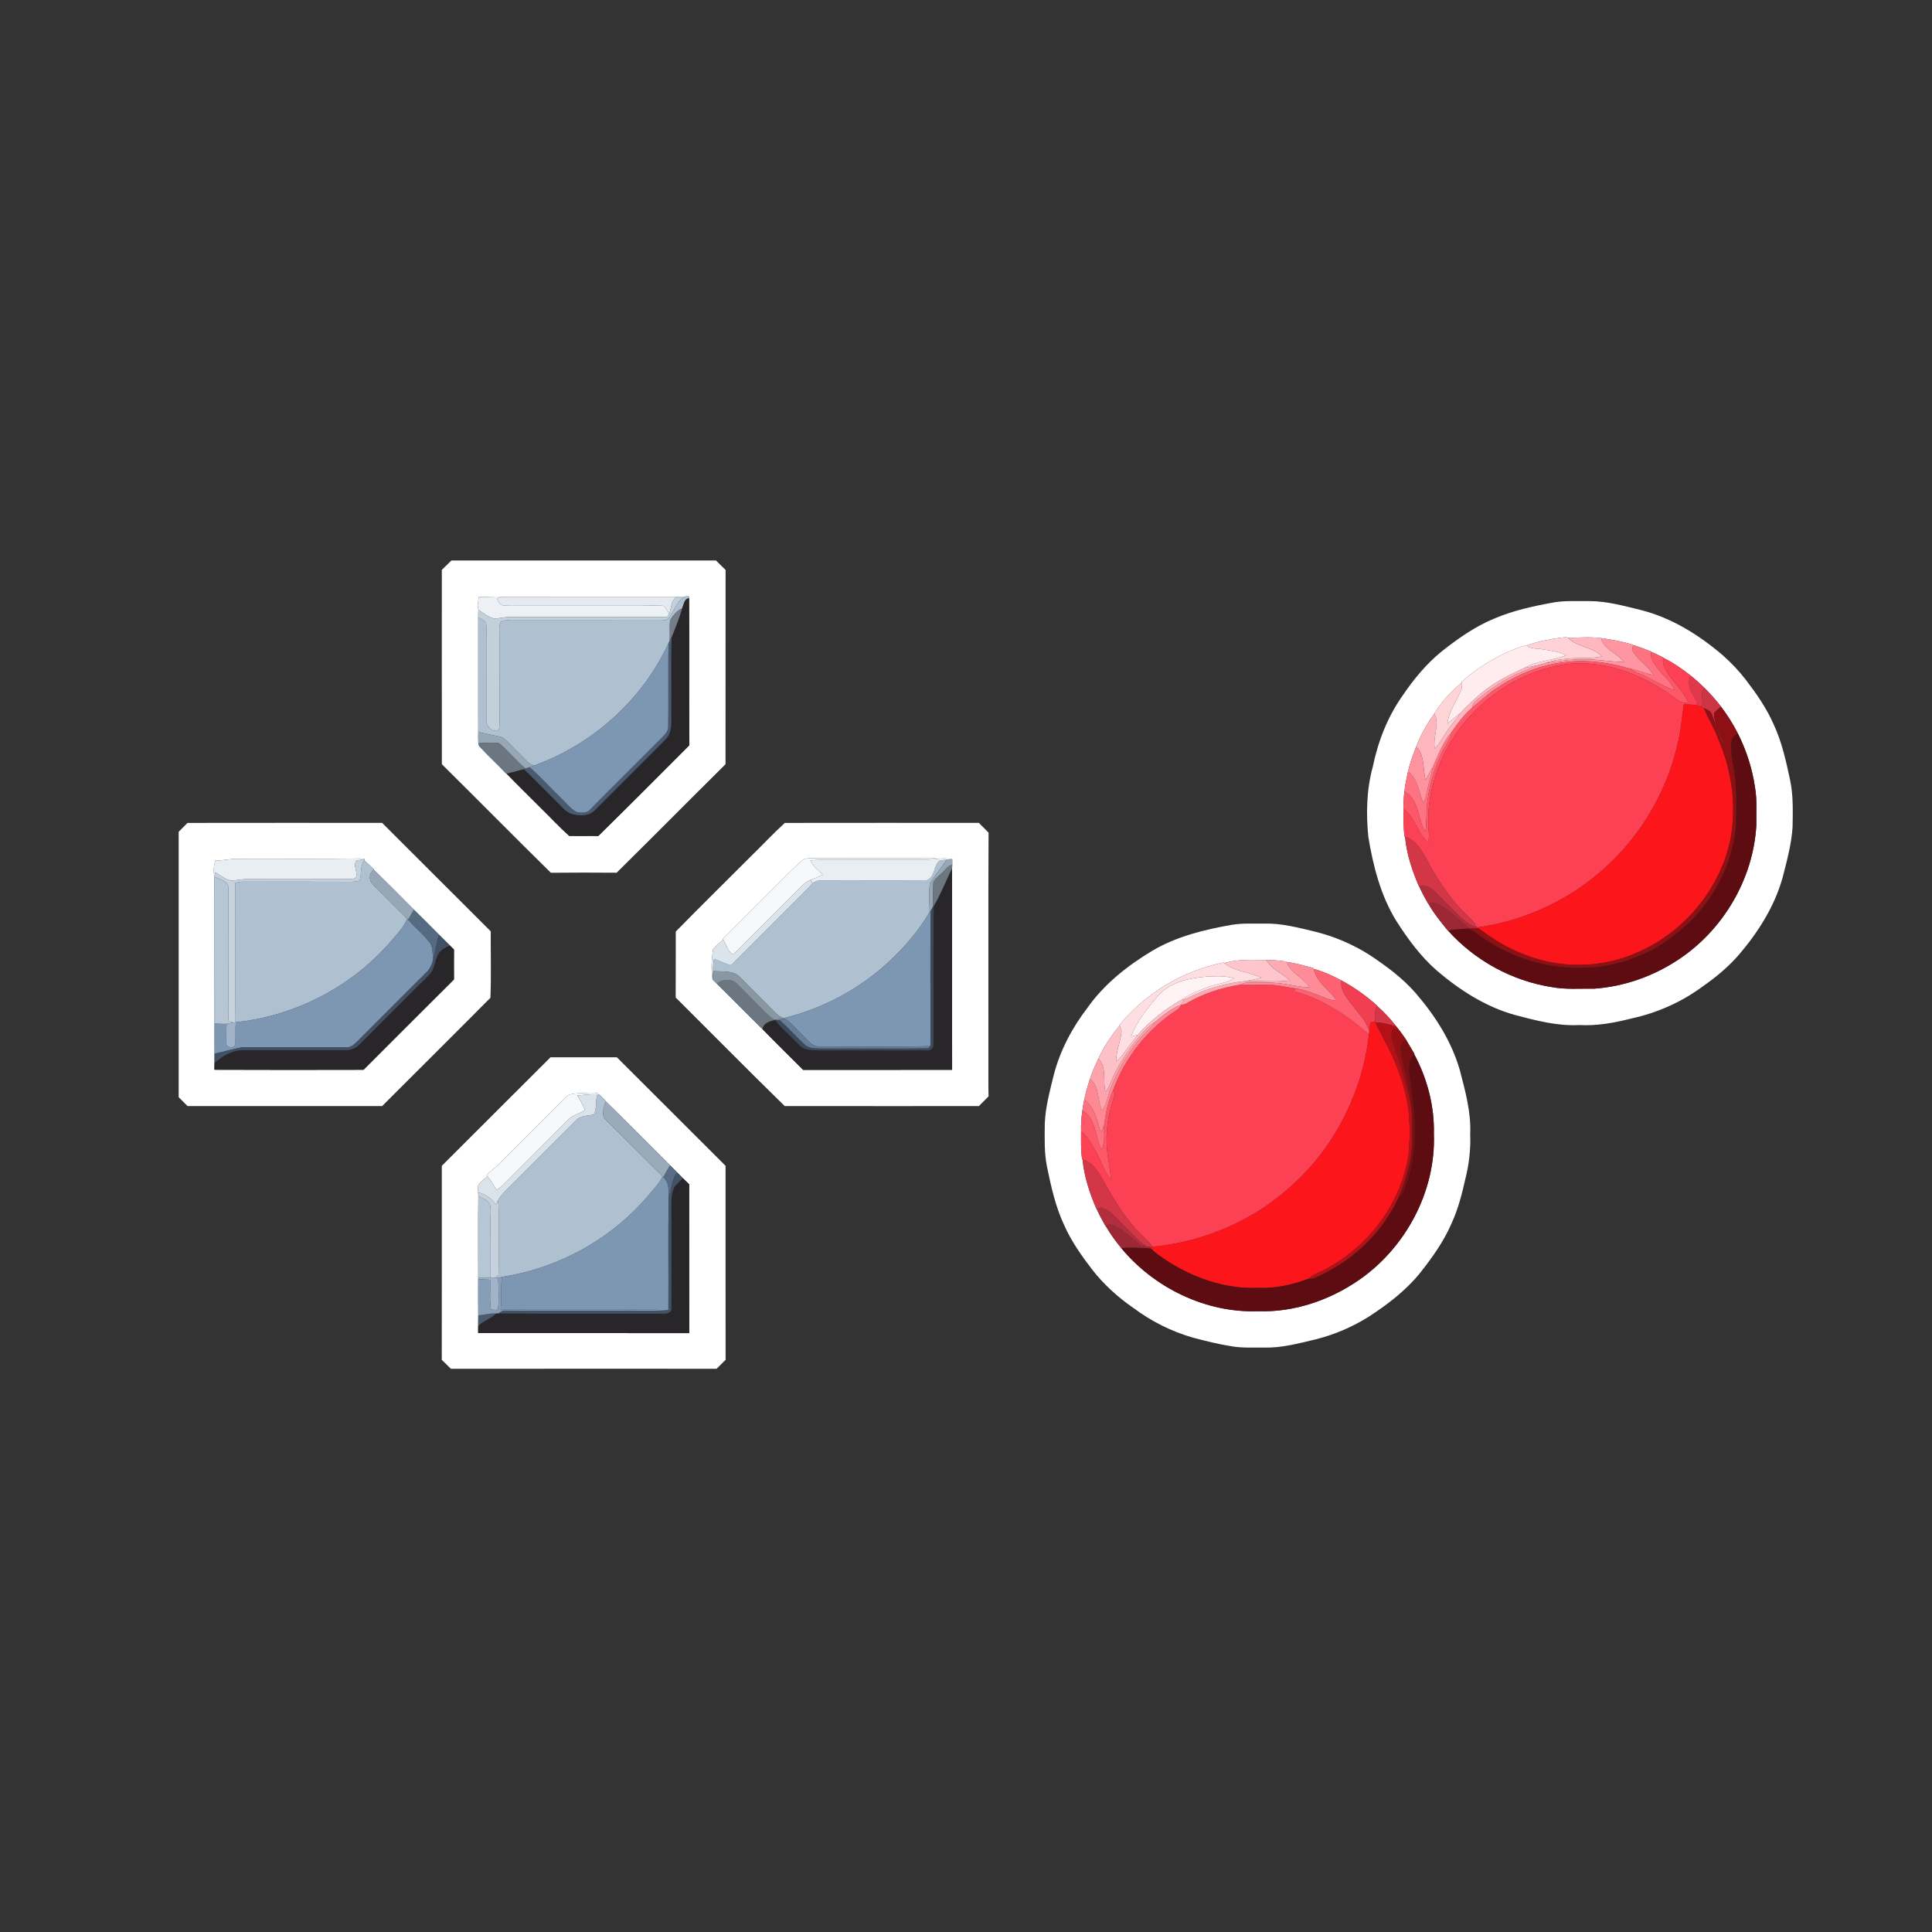 <?xml version="1.0" encoding="UTF-8" ?>
<!DOCTYPE svg PUBLIC "-//W3C//DTD SVG 1.1//EN" "http://www.w3.org/Graphics/SVG/1.1/DTD/svg11.dtd">
<svg width="1276pt" height="1276pt" viewBox="0 0 1276 1276" version="1.1" xmlns="http://www.w3.org/2000/svg">
<rect x="0" y="0" width="1276" height="1276" fill="#333333" stroke="none"/>
<g id="#ffffffff">
<path fill="#ffffff" opacity="1.00" d=" M 298.13 370.17 C 356.38 370.19 414.62 370.20 472.86 370.16 C 475.01 372.22 477.08 374.37 479.22 376.44 C 479.15 419.20 479.25 461.97 479.18 504.73 C 455.13 528.55 431.33 552.62 407.25 576.40 C 392.77 576.30 378.30 576.26 363.83 576.42 C 339.67 552.69 315.90 528.55 291.83 504.73 C 291.77 461.95 291.81 419.16 291.81 376.37 C 293.97 374.35 296.00 372.21 298.13 370.17 M 316.24 394.33 C 315.91 397.00 314.98 399.97 315.93 402.55 C 315.84 404.30 315.80 406.06 315.83 407.83 C 315.84 432.96 315.79 458.10 315.85 483.23 C 315.81 485.78 315.76 488.34 315.90 490.91 C 316.03 491.35 316.28 492.23 316.41 492.67 C 322.15 498.99 328.52 504.72 334.36 510.95 L 334.53 510.91 C 341.81 518.49 349.37 525.79 356.77 533.25 C 363.23 539.46 369.26 546.19 375.99 552.07 C 382.36 552.20 388.74 552.01 395.12 552.15 C 415.32 532.35 435.24 512.25 455.25 492.25 C 455.07 459.88 455.34 427.51 455.11 395.15 C 455.51 394.00 454.79 393.60 452.96 393.95 C 450.95 394.07 448.94 394.15 446.94 394.14 C 408.39 394.15 369.82 394.08 331.27 394.18 C 326.27 393.72 321.26 394.44 316.24 394.33 Z" />
<path fill="#ffffff" opacity="1.00" d=" M 1026.53 397.81 C 1034.27 396.54 1042.14 397.13 1049.95 396.99 C 1061.53 397.06 1072.77 400.23 1083.95 402.96 C 1104.20 408.11 1122.26 419.46 1138.01 432.94 C 1143.33 437.70 1148.29 442.88 1152.69 448.52 C 1159.91 457.92 1166.80 467.72 1171.53 478.66 C 1176.90 490.23 1179.62 502.77 1182.28 515.18 C 1184.44 525.33 1184.08 535.75 1183.92 546.06 C 1183.23 557.46 1180.16 568.52 1177.35 579.54 C 1172.05 598.59 1161.25 615.57 1148.53 630.50 C 1141.65 638.37 1133.65 645.19 1125.06 651.12 C 1111.02 661.64 1094.65 668.93 1077.52 672.65 C 1066.22 675.54 1054.63 677.65 1042.92 677.00 C 1028.32 677.76 1014.07 673.91 1000.09 670.22 C 980.98 664.80 963.98 653.85 948.99 641.06 C 938.37 631.77 929.92 620.33 922.36 608.49 C 911.90 591.68 906.95 572.19 903.74 552.85 C 902.17 537.40 902.52 521.55 906.65 506.48 C 910.10 489.71 916.44 473.42 926.37 459.39 C 933.68 448.60 942.05 438.43 952.21 430.19 C 962.81 421.83 973.96 413.94 986.48 408.71 C 999.23 403.20 1012.91 400.26 1026.53 397.81 M 1008.22 426.32 L 1007.88 426.08 C 992.26 430.86 977.84 439.37 965.57 450.10 L 965.58 450.57 C 958.77 456.65 951.92 463.35 947.39 471.20 C 942.46 477.97 938.31 485.36 935.27 493.16 C 933.24 498.57 931.15 503.98 929.92 509.64 C 929.03 513.94 928.00 518.23 927.56 522.62 C 927.10 526.48 926.87 530.36 927.02 534.25 C 926.97 540.37 926.84 546.50 927.64 552.59 L 927.97 552.72 C 929.03 564.12 932.70 575.14 937.24 585.60 L 937.39 585.55 C 939.01 589.43 941.12 593.06 943.15 596.74 L 943.30 596.72 C 946.88 603.21 951.66 608.91 956.26 614.69 L 956.40 614.66 C 974.11 634.43 998.73 647.87 1024.97 651.95 C 1034.20 653.66 1043.62 652.81 1052.95 652.97 C 1072.51 651.59 1091.63 644.88 1107.99 634.11 C 1137.87 614.63 1157.97 580.71 1159.98 545.03 C 1159.84 536.88 1160.53 528.66 1159.19 520.59 C 1157.41 507.95 1153.46 495.63 1147.70 484.25 C 1144.54 478.06 1140.83 472.14 1136.58 466.64 C 1133.31 462.26 1129.60 458.22 1125.76 454.33 C 1122.84 451.51 1119.85 448.76 1116.67 446.26 C 1111.02 441.72 1104.96 437.65 1098.49 434.40 L 1098.50 434.23 C 1095.84 432.91 1093.18 431.59 1090.44 430.48 L 1090.45 430.31 C 1086.57 428.73 1082.66 427.22 1078.64 426.06 L 1078.69 425.89 C 1071.76 423.71 1064.61 422.44 1057.44 421.43 C 1050.17 420.49 1042.79 421.21 1035.48 421.21 C 1034.11 420.47 1032.37 421.16 1030.91 421.15 C 1023.21 422.19 1015.54 423.69 1008.22 426.32 Z" />
<path fill="#ffffff" opacity="1.00" d=" M 123.84 543.50 C 166.69 543.41 209.53 543.48 252.38 543.47 C 276.27 567.38 300.19 591.25 324.12 615.12 C 324.03 629.72 324.48 644.46 323.90 658.99 C 300.16 682.93 276.18 706.64 252.38 730.53 C 209.55 730.53 166.71 730.56 123.88 730.52 C 121.94 728.54 119.98 726.59 118.01 724.64 C 118.00 666.21 117.99 607.78 118.01 549.35 C 119.97 547.41 121.93 545.48 123.84 543.50 M 142.22 568.35 C 141.17 571.77 140.85 575.46 141.60 578.99 C 141.73 611.28 141.56 643.58 141.68 675.88 C 141.70 682.54 141.63 689.20 141.69 695.86 C 141.69 697.92 141.68 699.99 141.67 702.07 C 141.65 703.54 141.63 705.02 141.59 706.51 C 174.43 706.67 207.27 706.60 240.11 706.54 C 259.97 686.61 279.93 666.77 299.83 646.88 C 299.78 640.30 299.77 633.73 299.84 627.16 C 298.89 626.21 297.94 625.26 297.01 624.32 C 294.69 621.92 292.22 619.68 289.92 617.28 C 284.45 611.76 278.96 606.26 273.41 600.82 C 264.57 591.90 255.72 582.98 246.71 574.23 L 246.83 574.07 C 244.78 572.02 242.68 570.02 240.47 568.14 L 240.88 567.37 C 239.95 567.14 239.01 567.01 238.07 566.97 C 210.71 567.45 183.34 567.09 155.98 567.22 C 151.37 567.27 146.84 568.42 142.22 568.35 Z" />
<path fill="#ffffff" opacity="1.00" d=" M 518.34 543.50 C 561.06 543.42 603.78 543.47 646.50 543.47 C 648.60 545.65 650.79 547.75 652.91 549.91 C 652.63 599.93 652.87 649.96 652.79 699.98 C 652.85 708.02 652.66 716.07 652.90 724.11 C 650.76 726.25 648.60 728.36 646.50 730.53 C 603.76 730.52 561.01 730.57 518.27 730.51 C 494.07 706.85 470.26 682.71 446.26 658.82 C 446.37 644.30 446.24 629.78 446.32 615.26 C 462.44 598.75 478.98 582.60 495.26 566.24 C 503.00 558.71 510.40 550.74 518.34 543.50 M 530.63 567.63 C 523.20 573.84 516.62 580.97 509.72 587.75 C 499.00 598.64 488.01 609.28 477.32 620.19 L 477.61 620.64 C 475.27 622.67 472.84 624.64 470.90 627.07 C 469.95 633.63 469.54 640.40 470.61 646.98 C 471.53 647.87 472.46 648.77 473.39 649.67 C 483.54 659.62 493.50 669.82 503.64 679.75 C 512.46 688.80 521.50 697.64 530.43 706.59 C 563.23 706.56 596.03 706.65 628.83 706.55 C 628.73 662.17 628.79 617.78 628.80 573.40 C 628.83 572.87 628.89 571.81 628.92 571.28 C 628.90 569.99 628.90 568.71 628.91 567.44 C 625.74 566.86 622.50 566.80 619.31 567.20 C 615.57 566.48 611.76 566.67 607.99 566.72 C 584.34 566.72 560.68 566.68 537.03 566.77 C 534.90 566.91 532.58 566.62 530.63 567.63 Z" />
<path fill="#ffffff" opacity="1.00" d=" M 813.56 610.81 C 820.65 609.62 827.86 610.08 835.02 609.99 C 846.28 609.69 857.25 612.63 868.12 615.22 C 880.95 618.33 893.27 623.56 904.43 630.63 C 915.50 637.95 926.31 645.93 935.07 655.99 C 947.87 670.87 958.75 687.81 964.16 706.83 C 967.77 720.62 971.64 734.64 971.00 749.04 C 971.40 759.17 970.20 769.31 967.68 779.13 C 965.50 788.89 962.96 798.63 958.79 807.76 C 953.61 819.83 945.93 830.59 937.81 840.83 C 928.36 852.47 916.33 861.62 903.83 869.74 C 892.82 876.62 880.70 881.74 868.08 884.79 C 857.23 887.37 846.26 890.31 835.01 890.01 C 827.85 889.91 820.65 890.38 813.56 889.19 C 804.91 887.83 796.40 885.70 787.94 883.47 C 773.65 879.38 760.18 872.58 748.31 863.66 C 738.16 856.66 728.95 848.26 721.36 838.54 C 714.33 829.38 707.59 819.86 702.89 809.26 C 697.16 797.14 694.26 783.96 691.56 770.90 C 689.56 761.39 689.98 751.65 690.03 742.01 C 690.47 731.10 693.38 720.52 695.96 709.98 C 700.16 693.76 708.12 678.72 718.31 665.48 C 729.36 649.84 744.66 637.80 760.94 627.99 C 777.00 618.49 795.34 613.96 813.56 610.81 M 808.52 636.06 L 808.03 635.70 C 781.32 641.11 756.51 655.94 739.27 677.08 L 739.42 677.41 C 733.90 684.07 729.01 691.35 725.36 699.22 C 723.41 703.57 721.30 707.89 719.93 712.47 C 718.44 717.01 717.03 721.59 716.09 726.28 C 715.62 728.66 715.19 731.07 714.84 733.49 C 714.25 738.04 713.81 742.63 714.02 747.23 C 713.98 753.35 713.84 759.49 714.64 765.58 L 714.97 765.71 C 716.03 777.14 719.72 788.18 724.27 798.67 L 724.41 798.61 C 726.03 802.47 728.14 806.09 730.15 809.77 L 730.28 809.70 C 733.19 814.83 736.71 819.58 740.42 824.16 C 762.28 850.65 796.49 867.25 831.01 866.00 C 854.63 866.80 878.12 858.78 897.46 845.44 C 928.42 824.07 948.37 786.80 947.00 749.00 C 947.47 730.72 942.67 712.35 934.04 696.29 L 934.19 696.10 C 932.31 692.82 930.39 689.56 928.43 686.33 L 927.94 686.68 L 928.36 686.20 C 926.65 683.84 925.03 681.42 923.16 679.18 C 922.92 678.86 922.42 678.22 922.18 677.90 C 918.42 673.04 914.21 668.49 909.59 664.44 L 909.66 664.31 C 902.48 657.81 894.53 652.19 886.03 647.57 C 880.20 644.44 874.11 641.66 867.71 639.94 L 867.58 639.44 C 861.74 637.80 855.89 636.09 849.86 635.37 L 849.71 635.09 C 845.26 634.40 840.76 634.03 836.26 634.04 C 826.99 634.02 817.51 633.37 808.52 636.06 Z" />
<path fill="#ffffff" opacity="1.00" d=" M 363.58 698.30 C 378.20 698.31 392.81 698.30 407.43 698.30 C 431.33 722.22 455.26 746.10 479.20 769.97 C 479.22 812.68 479.16 855.38 479.23 898.09 C 477.22 900.04 475.26 902.03 473.27 904.01 C 414.78 904.01 356.29 903.96 297.80 904.03 C 295.75 902.08 293.79 900.05 291.77 898.09 C 291.84 855.38 291.78 812.67 291.80 769.97 C 315.75 746.10 339.67 722.21 363.58 698.30 M 373.71 724.69 C 358.87 739.52 344.01 754.34 329.20 769.20 C 326.65 771.64 323.56 773.49 321.31 776.26 L 321.88 776.90 C 319.93 778.60 317.79 780.13 316.15 782.15 C 315.33 783.79 315.83 785.71 315.77 787.48 C 315.81 788.07 315.87 789.23 315.91 789.82 C 315.70 807.87 315.83 825.93 315.84 843.99 L 315.83 844.94 C 315.83 852.85 315.75 860.76 315.86 868.67 C 315.83 871.07 315.81 873.48 315.80 875.90 C 315.81 877.41 315.80 878.93 315.80 880.45 C 362.27 880.47 408.74 880.47 455.21 880.46 C 455.16 847.70 455.23 814.95 455.17 782.19 C 453.76 780.86 452.37 779.51 451.01 778.15 C 449.77 776.85 448.51 775.59 447.24 774.34 C 445.70 772.75 444.14 771.19 442.57 769.64 C 428.31 755.52 414.28 741.16 399.87 727.19 L 399.91 727.02 C 398.51 725.65 397.14 724.26 395.73 722.92 L 395.44 722.17 C 391.33 721.29 387.07 721.96 382.91 721.99 C 379.77 722.31 376.00 722.11 373.71 724.69 Z" />
</g>
<g id="#edf1f5ff">
<path fill="#edf1f5" opacity="1.00" d=" M 316.24 394.33 C 321.26 394.44 326.27 393.72 331.27 394.18 C 330.27 394.56 329.28 394.96 328.30 395.38 C 329.10 396.90 329.55 398.96 331.35 399.63 C 333.51 400.12 335.76 400.03 337.97 400.07 C 366.65 400.00 395.34 400.09 424.03 400.05 C 428.93 400.08 433.85 399.68 438.74 400.21 C 439.87 401.84 440.95 403.52 441.95 405.25 C 441.52 406.00 441.08 406.76 440.63 407.51 C 405.75 407.65 370.87 407.56 335.99 407.55 C 332.70 407.51 329.50 408.63 326.22 408.48 C 322.34 407.46 319.05 404.97 315.93 402.55 C 314.98 399.97 315.91 397.00 316.24 394.33 Z" />
</g>
<g id="#e4eaefff">
<path fill="#e4eaef" opacity="1.00" d=" M 331.27 394.18 C 369.82 394.08 408.39 394.15 446.94 394.14 C 443.01 396.41 443.62 401.56 441.95 405.25 C 440.95 403.52 439.87 401.84 438.74 400.21 C 433.85 399.68 428.93 400.08 424.03 400.05 C 395.34 400.09 366.65 400.00 337.97 400.07 C 335.76 400.03 333.51 400.12 331.35 399.63 C 329.55 398.96 329.10 396.90 328.30 395.38 C 329.28 394.96 330.27 394.56 331.27 394.18 Z" />
</g>
<g id="#c2d0dcff">
<path fill="#c2d0dc" opacity="1.00" d=" M 446.94 394.14 C 448.94 394.15 450.95 394.07 452.96 393.95 C 446.59 396.32 445.54 403.82 441.44 408.44 C 440.40 409.82 438.53 409.63 437.01 409.78 C 404.67 409.76 372.34 409.80 340.00 409.74 C 336.95 409.99 333.29 408.99 330.65 410.68 C 329.23 413.85 330.01 417.57 329.84 420.97 C 329.86 439.99 329.87 459.01 329.87 478.03 C 329.70 479.69 330.29 482.54 327.90 482.77 C 323.89 482.94 320.91 478.82 321.22 475.04 C 321.20 458.05 321.20 441.05 321.19 424.05 C 321.12 419.73 321.56 415.37 320.98 411.07 C 319.63 409.51 317.59 408.81 315.83 407.83 C 315.80 406.06 315.84 404.30 315.93 402.55 C 319.05 404.97 322.34 407.46 326.22 408.48 C 329.50 408.63 332.70 407.51 335.99 407.55 C 370.87 407.56 405.75 407.65 440.63 407.51 C 441.08 406.76 441.52 406.00 441.95 405.25 C 443.62 401.56 443.01 396.41 446.94 394.14 Z" />
</g>
<g id="#afc1d1ff">
<path fill="#afc1d1" opacity="1.00" d=" M 452.96 393.95 C 454.79 393.60 455.51 394.00 455.11 395.15 C 451.76 395.43 451.67 399.49 450.47 401.91 C 446.93 403.30 444.54 406.51 442.56 409.60 C 442.07 414.10 442.61 418.65 442.29 423.16 C 442.11 423.56 441.75 424.34 441.57 424.73 C 424.43 462.06 391.55 491.53 353.03 505.51 C 349.06 505.02 346.82 501.34 344.10 498.87 C 340.00 495.00 336.37 490.63 332.03 487.05 C 326.72 485.56 321.15 484.92 315.85 483.23 C 315.79 458.10 315.84 432.96 315.83 407.83 C 317.59 408.81 319.63 409.51 320.98 411.07 C 321.56 415.37 321.12 419.73 321.19 424.05 C 321.20 441.05 321.20 458.05 321.22 475.04 C 320.91 478.82 323.89 482.94 327.90 482.77 C 330.29 482.54 329.70 479.69 329.87 478.03 C 329.87 459.01 329.86 439.99 329.84 420.97 C 330.01 417.57 329.23 413.85 330.65 410.68 C 333.29 408.99 336.95 409.99 340.00 409.74 C 372.34 409.80 404.67 409.76 437.01 409.78 C 438.53 409.63 440.40 409.82 441.44 408.44 C 445.54 403.82 446.59 396.32 452.96 393.95 Z" />
<path fill="#afc1d1" opacity="1.00" d=" M 620.27 568.56 C 621.89 568.08 623.59 567.94 625.27 567.75 C 621.55 572.86 617.78 577.96 614.25 583.20 C 613.09 589.47 614.03 595.96 613.96 602.32 C 606.95 614.65 597.46 625.43 587.15 635.11 C 567.64 653.20 543.43 666.20 517.57 672.43 C 515.26 671.62 513.22 670.25 511.62 668.41 C 504.20 660.81 496.58 653.40 489.15 645.82 C 484.72 640.60 477.05 641.85 470.94 641.35 C 470.95 638.64 470.97 635.93 471.60 633.29 C 475.33 634.68 478.97 636.30 482.74 637.58 C 497.53 622.78 512.30 607.96 527.10 593.18 C 530.42 589.82 533.88 586.58 536.92 582.96 C 538.51 582.19 540.15 581.40 541.97 581.47 C 565.33 581.32 588.70 581.60 612.05 581.34 C 617.43 579.61 616.56 572.07 620.27 568.56 Z" />
<path fill="#afc1d1" opacity="1.00" d=" M 237.57 581.61 C 238.79 577.16 237.88 572.18 240.47 568.14 C 242.68 570.02 244.78 572.02 246.83 574.07 L 246.71 574.23 C 245.67 575.67 244.17 577.04 244.36 579.00 C 243.84 581.96 246.19 584.07 248.05 585.99 C 255.07 592.87 262.00 599.87 268.99 606.80 C 266.13 613.53 260.70 618.60 256.07 624.09 C 230.41 652.68 193.94 671.11 155.76 675.14 L 155.21 675.21 C 155.57 644.53 155.19 613.84 155.38 583.16 C 156.88 582.67 158.42 582.25 160.01 582.29 C 184.01 582.32 208.01 582.26 232.01 582.36 C 233.89 582.36 235.74 581.99 237.57 581.61 Z" />
<path fill="#afc1d1" opacity="1.00" d=" M 394.69 722.76 L 395.73 722.92 C 397.14 724.26 398.51 725.65 399.91 727.02 L 399.87 727.19 C 399.19 731.19 396.48 736.52 400.24 739.73 C 412.77 752.06 425.13 764.56 437.61 776.93 C 435.61 781.25 432.29 784.69 429.27 788.29 C 404.89 817.74 369.46 837.49 331.71 843.30 C 330.81 843.48 329.91 843.66 329.02 843.84 C 328.52 843.87 327.53 843.94 327.03 843.97 C 327.75 843.29 328.48 842.62 329.21 841.96 C 329.53 831.31 329.24 820.65 329.35 810.00 C 329.29 804.25 329.60 798.48 328.90 792.77 C 331.43 788.17 335.57 784.85 339.18 781.16 C 352.89 767.52 366.52 753.80 380.22 740.15 C 383.19 736.64 388.08 736.95 392.20 736.15 C 394.52 732.06 392.85 727.06 394.69 722.76 Z" />
</g>
<g id="#29262aff">
<path fill="#29262a" opacity="1.00" d=" M 450.47 401.91 C 451.67 399.49 451.76 395.43 455.11 395.15 C 455.34 427.51 455.07 459.88 455.25 492.25 C 435.24 512.25 415.32 532.35 395.12 552.15 C 388.74 552.01 382.36 552.20 375.99 552.07 C 369.26 546.19 363.23 539.46 356.77 533.25 C 349.37 525.79 341.81 518.49 334.53 510.91 C 337.32 510.33 340.09 509.59 342.84 508.79 C 343.71 508.64 345.45 508.34 346.32 508.19 C 353.82 515.50 361.15 523.00 368.58 530.39 C 371.44 533.17 374.07 536.64 378.11 537.69 C 383.07 539.03 389.24 539.04 393.00 534.98 C 407.30 520.62 421.65 506.29 436.00 491.97 C 438.27 489.60 441.08 487.50 442.17 484.28 C 444.08 479.42 443.11 474.10 443.33 469.03 C 443.51 452.95 442.98 436.85 443.60 420.79 C 446.08 414.57 448.65 408.35 450.47 401.91 Z" />
<path fill="#29262a" opacity="1.00" d=" M 616.63 598.49 C 621.37 590.46 624.78 581.78 628.80 573.40 C 628.79 617.78 628.73 662.17 628.83 706.55 C 596.03 706.65 563.23 706.56 530.43 706.59 C 521.50 697.64 512.46 688.80 503.64 679.75 C 503.84 675.69 508.62 674.32 511.95 673.66 C 515.69 678.69 520.61 682.64 524.87 687.20 C 527.06 689.31 529.09 691.95 532.17 692.78 C 536.01 693.88 540.05 693.68 544.00 693.75 C 566.70 693.70 589.40 693.81 612.10 693.71 C 614.28 694.00 616.73 692.40 616.49 690.01 C 616.62 659.51 616.33 628.99 616.63 598.49 Z" />
<path fill="#29262a" opacity="1.00" d=" M 289.68 629.71 C 291.36 627.05 294.36 625.78 297.01 624.32 C 297.94 625.26 298.89 626.21 299.84 627.16 C 299.77 633.73 299.78 640.30 299.83 646.88 C 279.93 666.77 259.97 686.61 240.11 706.54 C 207.27 706.60 174.43 706.67 141.59 706.51 C 141.63 705.02 141.65 703.54 141.67 702.07 C 146.73 697.54 153.05 693.69 160.02 693.60 C 182.36 693.63 204.70 693.65 227.04 693.60 C 230.92 693.77 234.92 692.62 237.60 689.69 C 250.60 676.65 263.63 663.64 276.65 650.62 C 279.28 647.92 282.19 645.47 284.53 642.50 C 287.34 638.72 287.20 633.65 289.68 629.71 Z" />
<path fill="#29262a" opacity="1.00" d=" M 451.01 778.15 C 452.37 779.51 453.76 780.86 455.17 782.19 C 455.23 814.95 455.16 847.70 455.21 880.46 C 408.74 880.47 362.27 880.47 315.80 880.45 C 315.80 878.93 315.81 877.41 315.80 875.90 C 319.10 872.18 324.25 871.02 327.61 867.46 C 328.17 867.43 328.73 867.40 329.30 867.38 C 365.53 867.85 401.79 867.45 438.03 867.59 C 440.25 867.80 443.72 866.92 443.39 864.08 C 443.40 841.40 443.39 818.72 443.39 796.05 C 443.44 792.04 443.49 787.82 445.30 784.16 C 446.86 781.86 449.06 780.10 451.01 778.15 Z" />
</g>
<g id="#737e89ff">
<path fill="#737e89" opacity="1.00" d=" M 442.56 409.60 C 444.54 406.51 446.93 403.30 450.47 401.91 C 448.65 408.35 446.08 414.57 443.60 420.79 C 443.16 421.57 442.73 422.37 442.29 423.16 C 442.61 418.65 442.07 414.10 442.56 409.60 Z" />
</g>
<g id="#4a5a70ff">
<path fill="#4a5a70" opacity="1.00" d=" M 442.29 423.16 C 442.73 422.37 443.16 421.57 443.60 420.79 C 442.98 436.85 443.51 452.95 443.33 469.03 C 443.11 474.10 444.08 479.42 442.17 484.28 C 441.08 487.50 438.27 489.60 436.00 491.97 C 421.65 506.29 407.30 520.62 393.00 534.98 C 389.24 539.04 383.07 539.03 378.11 537.69 C 374.07 536.64 371.44 533.17 368.58 530.39 C 361.15 523.00 353.82 515.50 346.32 508.19 C 345.45 508.34 343.71 508.64 342.84 508.79 C 344.22 508.36 345.60 507.92 346.99 507.51 C 347.70 507.29 349.11 506.85 349.82 506.64 C 357.02 512.94 363.36 520.13 370.27 526.74 C 373.73 529.95 376.61 533.96 380.82 536.26 C 383.75 536.61 387.53 537.28 389.66 534.70 C 405.67 518.37 422.05 502.40 438.11 486.12 C 439.67 484.45 441.34 482.52 441.29 480.09 C 441.64 461.64 441.08 443.18 441.57 424.73 C 441.75 424.34 442.11 423.56 442.29 423.16 Z" />
<path fill="#4a5a70" opacity="1.00" d=" M 315.86 868.67 C 319.80 868.51 323.63 867.25 327.61 867.46 C 324.25 871.02 319.10 872.18 315.80 875.90 C 315.81 873.48 315.83 871.07 315.86 868.67 Z" />
</g>
<g id="#ffd2d7ff">
<path fill="#ffd2d7" opacity="1.00" d=" M 1008.22 426.32 C 1015.54 423.69 1023.21 422.19 1030.91 421.15 C 1032.37 421.16 1034.11 420.47 1035.48 421.21 C 1041.72 427.48 1051.81 427.10 1057.99 433.52 C 1051.76 435.03 1045.33 434.38 1039.00 434.76 C 1032.84 435.16 1026.62 435.77 1020.77 437.86 C 1018.97 438.36 1017.18 438.89 1015.40 439.43 C 1012.52 440.06 1009.62 440.58 1006.75 441.21 C 1015.13 436.21 1025.30 436.39 1034.19 432.78 C 1029.60 430.07 1024.13 429.84 1019.02 428.91 C 1015.41 428.17 1011.20 428.87 1008.22 426.32 Z" />
</g>
<g id="#feb7beff">
<path fill="#feb7be" opacity="1.00" d=" M 1035.48 421.21 C 1042.79 421.21 1050.17 420.49 1057.44 421.43 C 1059.29 429.13 1068.06 431.13 1072.25 437.09 C 1063.48 437.27 1054.80 435.20 1046.01 435.56 C 1037.51 435.23 1029.17 436.91 1020.77 437.86 C 1026.62 435.77 1032.84 435.16 1039.00 434.76 C 1045.33 434.38 1051.76 435.03 1057.99 433.52 C 1051.81 427.10 1041.72 427.48 1035.48 421.21 Z" />
</g>
<g id="#fe95a0ff">
<path fill="#fe95a0" opacity="1.00" d=" M 1057.44 421.43 C 1064.61 422.44 1071.76 423.71 1078.69 425.89 L 1078.64 426.06 C 1078.45 426.80 1078.08 428.29 1077.89 429.03 C 1081.17 435.75 1088.34 439.39 1092.06 445.77 C 1086.82 445.00 1082.01 442.60 1076.81 441.69 C 1063.63 437.85 1049.76 435.61 1036.03 437.07 C 1018.51 438.52 1001.71 445.34 987.32 455.30 C 981.95 458.88 977.38 463.47 972.25 467.35 C 972.52 464.74 974.54 462.98 976.47 461.43 C 983.42 455.90 990.68 450.68 998.63 446.66 C 1004.02 443.79 1009.90 442.04 1015.40 439.43 C 1017.18 438.89 1018.97 438.36 1020.77 437.86 C 1029.17 436.91 1037.51 435.23 1046.01 435.56 C 1054.80 435.20 1063.48 437.27 1072.25 437.09 C 1068.06 431.13 1059.29 429.13 1057.44 421.43 Z" />
</g>
<g id="#7d97b2ff">
<path fill="#7d97b2" opacity="1.00" d=" M 353.03 505.51 C 391.55 491.53 424.43 462.06 441.57 424.73 C 441.08 443.18 441.64 461.64 441.29 480.09 C 441.34 482.52 439.67 484.45 438.11 486.12 C 422.05 502.40 405.67 518.37 389.66 534.70 C 387.53 537.28 383.75 536.61 380.82 536.26 C 376.61 533.96 373.73 529.95 370.27 526.74 C 363.36 520.13 357.02 512.94 349.82 506.64 C 350.89 506.27 351.96 505.89 353.03 505.51 Z" />
<path fill="#7d97b2" opacity="1.00" d=" M 613.96 602.32 L 614.69 601.60 C 614.29 631.36 614.65 661.13 614.51 690.90 C 590.35 691.54 566.16 691.11 542.00 691.15 C 536.20 691.62 532.91 686.28 529.20 682.81 C 525.58 679.48 522.63 675.33 518.36 672.78 L 517.57 672.43 C 543.43 666.20 567.64 653.20 587.15 635.11 C 597.46 625.43 606.95 614.65 613.96 602.32 Z" />
<path fill="#7d97b2" opacity="1.00" d=" M 268.99 606.80 L 269.55 607.40 C 273.95 612.65 279.51 616.83 283.64 622.30 C 286.21 625.37 285.41 629.63 286.16 633.30 C 285.49 636.73 284.01 640.00 281.42 642.41 C 266.39 657.36 251.46 672.41 236.44 687.38 C 234.37 689.34 232.15 691.88 229.01 691.62 C 206.01 691.81 183.01 691.59 160.01 691.72 C 153.83 692.70 147.84 694.69 141.69 695.86 C 141.63 689.20 141.70 682.54 141.68 675.88 C 144.35 676.07 147.03 676.30 149.70 676.18 C 149.48 680.47 149.21 684.78 149.56 689.07 C 149.40 692.44 155.79 692.58 155.41 689.04 C 155.66 684.41 155.27 679.76 155.76 675.14 C 193.94 671.11 230.41 652.68 256.07 624.09 C 260.70 618.60 266.13 613.53 268.99 606.80 Z" />
<path fill="#7d97b2" opacity="1.00" d=" M 437.61 776.93 L 438.13 777.49 C 441.76 780.90 441.88 785.91 441.64 790.55 C 441.21 815.45 441.60 840.38 441.44 865.29 C 424.97 864.55 408.45 865.14 391.96 864.94 C 371.51 864.87 351.06 865.08 330.61 864.84 C 331.66 857.68 330.20 850.40 331.71 843.30 C 369.46 837.49 404.89 817.74 429.27 788.29 C 432.29 784.69 435.61 781.25 437.61 776.93 Z" />
</g>
<g id="#ffeceeff">
<path fill="#ffecee" opacity="1.00" d=" M 965.57 450.10 C 977.84 439.37 992.26 430.86 1007.88 426.08 L 1008.22 426.32 C 1011.20 428.87 1015.41 428.17 1019.02 428.91 C 1024.13 429.84 1029.60 430.07 1034.19 432.78 C 1025.30 436.39 1015.13 436.21 1006.75 441.21 C 995.33 446.25 984.00 452.21 974.91 460.90 C 971.18 464.06 967.74 467.55 964.38 471.09 C 961.38 473.15 958.78 475.70 956.02 478.07 C 956.71 469.93 961.95 463.27 964.95 455.91 C 965.71 454.23 965.63 452.36 965.58 450.57 L 965.57 450.10 Z" />
</g>
<g id="#fe7281ff">
<path fill="#fe7281" opacity="1.00" d=" M 1077.89 429.03 C 1078.08 428.29 1078.45 426.80 1078.64 426.06 C 1082.66 427.22 1086.57 428.73 1090.45 430.31 L 1090.44 430.48 C 1089.58 435.40 1093.27 439.40 1096.10 442.96 C 1099.42 447.25 1104.03 450.70 1106.02 455.89 C 1097.41 453.15 1090.05 447.57 1081.59 444.47 C 1079.82 443.85 1078.29 442.79 1076.81 441.69 C 1082.01 442.60 1086.82 445.00 1092.06 445.77 C 1088.34 439.39 1081.17 435.75 1077.89 429.03 Z" />
<path fill="#fe7281" opacity="1.00" d=" M 946.23 506.80 C 949.72 498.68 953.01 490.23 958.73 483.37 C 958.49 485.55 957.80 487.64 956.56 489.47 C 950.05 500.14 945.67 512.03 943.53 524.34 C 941.80 532.47 942.49 540.83 941.51 549.04 C 939.20 546.07 938.29 542.37 937.36 538.81 C 935.91 532.56 933.37 526.03 927.56 522.62 C 928.00 518.23 929.03 513.94 929.92 509.64 C 936.65 514.44 936.99 523.35 940.06 530.37 C 942.39 525.54 942.79 520.13 944.27 515.04 C 945.04 512.32 945.70 509.57 946.23 506.80 Z" />
</g>
<g id="#fd5768ff">
<path fill="#fd5768" opacity="1.00" d=" M 1096.10 442.96 C 1093.27 439.40 1089.58 435.40 1090.44 430.48 C 1093.18 431.59 1095.84 432.91 1098.50 434.23 L 1098.49 434.40 C 1098.46 436.03 1098.17 437.75 1098.76 439.34 C 1102.34 448.65 1111.10 454.83 1115.02 463.88 C 1112.16 464.62 1109.40 463.65 1107.24 461.77 C 1088.82 447.81 1066.41 437.96 1043.00 438.09 C 1029.64 438.12 1016.70 442.16 1004.67 447.68 C 981.46 458.90 962.33 478.38 951.90 501.98 C 946.29 515.22 942.78 529.56 943.37 544.01 C 943.13 548.10 944.52 552.32 943.18 556.31 C 936.17 550.22 934.55 539.88 927.02 534.25 C 926.87 530.36 927.10 526.48 927.56 522.62 C 933.37 526.03 935.91 532.56 937.36 538.81 C 938.29 542.37 939.20 546.07 941.51 549.04 C 942.49 540.83 941.80 532.47 943.53 524.34 C 945.67 512.03 950.05 500.14 956.56 489.47 C 957.80 487.64 958.49 485.55 958.73 483.37 C 962.67 477.59 966.99 471.99 972.25 467.35 C 977.38 463.47 981.95 458.88 987.32 455.30 C 1001.71 445.34 1018.51 438.52 1036.03 437.07 C 1049.76 435.61 1063.63 437.85 1076.81 441.69 C 1078.29 442.79 1079.82 443.85 1081.59 444.47 C 1090.05 447.57 1097.41 453.15 1106.02 455.89 C 1104.03 450.70 1099.42 447.25 1096.10 442.96 Z" />
<path fill="#fd5768" opacity="1.00" d=" M 729.08 743.67 C 730.28 735.63 731.52 727.39 735.13 720.02 C 735.75 721.24 736.73 722.58 735.97 724.01 C 732.60 733.94 730.41 744.42 730.87 754.96 C 731.03 763.06 733.22 770.93 733.71 778.99 C 728.60 773.25 727.05 765.47 722.96 759.11 C 720.23 754.98 718.30 750.05 714.02 747.23 C 713.81 742.63 714.25 738.04 714.84 733.49 C 724.14 738.67 723.19 750.71 727.40 759.18 C 730.13 754.49 729.10 748.83 729.08 743.67 Z" />
</g>
<g id="#fd4155ff">
<path fill="#fd4155" opacity="1.00" d=" M 1098.76 439.34 C 1098.17 437.75 1098.46 436.03 1098.49 434.40 C 1104.96 437.65 1111.02 441.72 1116.67 446.26 C 1113.16 452.80 1118.53 458.92 1121.34 464.52 C 1121.03 464.79 1120.42 465.34 1120.11 465.61 C 1117.44 465.32 1114.76 465.30 1112.10 465.24 C 1110.80 473.53 1110.30 481.94 1108.27 490.11 C 1100.69 524.91 1080.86 556.83 1053.07 579.09 C 1030.94 596.96 1003.88 608.64 975.69 612.51 L 975.40 612.28 C 973.03 607.59 968.63 604.55 965.15 600.78 C 955.75 590.78 948.31 579.11 941.94 567.00 C 938.68 561.17 934.83 554.65 927.97 552.72 L 927.64 552.59 C 926.84 546.50 926.97 540.37 927.02 534.25 C 934.55 539.88 936.17 550.22 943.18 556.31 C 944.52 552.32 943.13 548.10 943.37 544.01 C 942.78 529.56 946.29 515.22 951.90 501.98 C 962.33 478.38 981.46 458.90 1004.67 447.68 C 1016.70 442.16 1029.64 438.12 1043.00 438.09 C 1066.41 437.96 1088.82 447.81 1107.24 461.77 C 1109.40 463.65 1112.16 464.62 1115.02 463.88 C 1111.10 454.83 1102.34 448.65 1098.76 439.34 Z" />
<path fill="#fd4155" opacity="1.00" d=" M 818.77 650.37 C 826.77 650.67 834.80 649.98 842.80 650.68 C 847.24 651.24 851.61 652.25 856.05 652.88 C 855.45 653.43 854.85 653.98 854.27 654.55 C 873.11 659.40 889.52 670.52 904.13 683.03 C 900.12 719.94 882.75 755.29 855.64 780.71 C 830.20 805.04 796.33 820.16 761.32 823.40 C 757.00 817.84 751.20 813.63 747.05 807.92 C 739.91 799.40 734.20 789.80 728.94 780.04 C 725.66 774.22 721.82 767.66 714.97 765.71 L 714.64 765.58 C 713.84 759.49 713.98 753.35 714.02 747.23 C 718.30 750.05 720.23 754.98 722.96 759.11 C 727.05 765.47 728.60 773.25 733.71 778.99 C 733.22 770.93 731.03 763.06 730.87 754.96 C 730.41 744.42 732.60 733.94 735.97 724.01 C 736.73 722.58 735.75 721.24 735.13 720.02 C 742.86 698.48 757.88 679.73 776.97 667.16 C 778.31 666.31 779.59 665.26 779.99 663.65 C 781.52 663.52 783.00 663.08 784.30 662.23 C 794.88 656.07 806.71 652.31 818.77 650.37 Z" />
</g>
<g id="#feb5bdff">
<path fill="#feb5bd" opacity="1.00" d=" M 1006.75 441.21 C 1009.62 440.58 1012.52 440.06 1015.40 439.43 C 1009.90 442.04 1004.02 443.79 998.63 446.66 C 990.68 450.68 983.42 455.90 976.47 461.43 C 974.54 462.98 972.52 464.74 972.25 467.35 C 966.99 471.99 962.67 477.59 958.73 483.37 C 953.01 490.23 949.72 498.68 946.23 506.80 C 944.41 509.41 943.13 512.32 941.57 515.08 C 939.52 507.80 941.29 498.83 935.27 493.16 C 938.31 485.36 942.46 477.97 947.39 471.20 C 951.10 478.71 946.08 486.85 947.67 494.54 C 952.27 489.32 955.14 482.85 959.63 477.55 C 961.36 475.50 962.94 473.34 964.38 471.09 C 967.74 467.55 971.18 464.06 974.91 460.90 C 984.00 452.21 995.33 446.25 1006.75 441.21 Z" />
</g>
<g id="#df394bff">
<path fill="#df394b" opacity="1.00" d=" M 1121.34 464.52 C 1118.53 458.92 1113.16 452.80 1116.67 446.26 C 1119.85 448.76 1122.84 451.51 1125.76 454.33 C 1123.11 457.37 1124.36 461.25 1124.63 464.83 C 1124.26 465.29 1123.51 466.20 1123.14 466.66 C 1122.38 466.39 1120.87 465.87 1120.11 465.61 C 1120.42 465.34 1121.03 464.79 1121.34 464.52 Z" />
</g>
<g id="#ffd4d8ff">
<path fill="#ffd4d8" opacity="1.00" d=" M 947.39 471.20 C 951.92 463.35 958.77 456.65 965.58 450.57 C 965.63 452.36 965.71 454.23 964.95 455.91 C 961.95 463.27 956.71 469.93 956.02 478.07 C 958.78 475.70 961.38 473.15 964.38 471.09 C 962.94 473.34 961.36 475.50 959.63 477.55 C 955.14 482.85 952.27 489.32 947.67 494.54 C 946.08 486.85 951.10 478.71 947.39 471.20 Z" />
</g>
<g id="#cd3545ff">
<path fill="#cd3545" opacity="1.00" d=" M 1124.63 464.83 C 1124.36 461.25 1123.11 457.37 1125.76 454.33 C 1129.60 458.22 1133.31 462.26 1136.58 466.64 C 1135.02 468.02 1133.50 469.42 1131.98 470.83 C 1132.11 479.04 1137.01 486.14 1138.85 494.00 C 1136.02 486.66 1133.50 479.19 1130.66 471.85 C 1129.95 469.40 1127.33 468.64 1125.32 467.63 C 1124.58 467.29 1123.86 466.95 1123.14 466.66 C 1123.51 466.20 1124.26 465.29 1124.63 464.83 Z" />
</g>
<g id="#fc151bff">
<path fill="#fc151b" opacity="1.00" d=" M 1112.10 465.24 C 1114.76 465.30 1117.44 465.32 1120.11 465.61 C 1120.87 465.87 1122.38 466.39 1123.14 466.66 C 1123.86 466.95 1124.58 467.29 1125.32 467.63 C 1127.97 474.48 1132.09 480.67 1134.63 487.59 C 1143.70 508.58 1147.23 532.19 1142.78 554.74 C 1135.87 587.59 1111.91 616.01 1081.12 629.16 C 1057.59 639.69 1029.91 639.86 1006.10 630.12 C 995.34 626.13 985.65 619.88 976.47 613.10 L 975.69 612.51 C 1003.88 608.64 1030.94 596.96 1053.07 579.09 C 1080.86 556.83 1100.69 524.91 1108.27 490.11 C 1110.30 481.94 1110.80 473.53 1112.10 465.24 Z" />
<path fill="#fc151b" opacity="1.00" d=" M 905.06 675.30 C 905.85 675.12 907.44 674.75 908.23 674.56 L 908.33 675.26 C 912.52 684.37 917.99 692.89 921.59 702.30 C 926.69 714.92 930.65 728.28 930.82 741.98 C 931.60 746.64 931.00 751.32 930.66 756.00 C 930.72 763.97 928.53 771.74 926.15 779.28 C 917.75 804.03 899.51 825.15 876.57 837.56 C 872.51 839.90 867.76 841.12 864.34 844.46 C 853.72 848.54 842.38 851.06 830.96 850.56 C 808.52 851.53 786.42 843.43 768.05 830.89 C 765.38 828.88 762.40 827.15 760.27 824.56 L 759.65 823.62 L 761.32 823.40 C 796.33 820.16 830.20 805.04 855.64 780.71 C 882.75 755.29 900.12 719.94 904.13 683.03 C 904.17 682.54 904.25 681.58 904.29 681.09 C 904.46 679.15 904.75 677.22 905.06 675.30 Z" />
</g>
<g id="#8f1014ff">
<path fill="#8f1014" opacity="1.00" d=" M 1136.58 466.64 C 1140.83 472.14 1144.54 478.06 1147.70 484.25 C 1145.95 485.41 1143.98 486.71 1143.63 488.96 C 1142.73 494.96 1143.85 500.99 1144.93 506.90 C 1147.30 520.13 1146.83 533.64 1146.41 547.01 C 1144.38 564.67 1137.60 581.78 1127.06 596.10 C 1114.61 612.62 1097.70 626.07 1078.12 633.05 C 1060.97 639.66 1042.07 640.48 1024.04 637.70 C 1005.99 634.61 988.83 626.82 974.28 615.74 C 971.39 613.20 967.45 613.39 963.87 613.61 C 965.99 613.45 968.09 613.17 970.22 613.02 C 972.29 612.96 974.37 613.01 976.47 613.10 C 985.65 619.88 995.34 626.13 1006.10 630.12 C 1029.91 639.86 1057.59 639.69 1081.12 629.16 C 1111.91 616.01 1135.87 587.59 1142.78 554.74 C 1147.23 532.19 1143.70 508.58 1134.63 487.59 C 1132.09 480.67 1127.97 474.48 1125.32 467.63 C 1127.33 468.64 1129.95 469.40 1130.66 471.85 C 1133.50 479.19 1136.02 486.66 1138.85 494.00 C 1137.01 486.14 1132.11 479.04 1131.98 470.83 C 1133.50 469.42 1135.02 468.02 1136.58 466.64 Z" />
</g>
<g id="#97a7b4ff">
<path fill="#97a7b4" opacity="1.00" d=" M 315.85 483.23 C 321.15 484.92 326.72 485.56 332.03 487.05 C 336.37 490.63 340.00 495.00 344.10 498.87 C 346.82 501.34 349.06 505.02 353.03 505.51 C 351.96 505.89 350.89 506.27 349.82 506.64 C 349.11 506.85 347.70 507.29 346.99 507.51 C 341.08 502.64 336.26 496.62 330.50 491.59 C 329.76 490.87 328.88 490.53 327.86 490.58 C 323.87 490.39 319.87 490.54 315.90 490.91 C 315.76 488.34 315.81 485.78 315.85 483.23 Z" />
<path fill="#97a7b4" opacity="1.00" d=" M 625.27 567.75 C 626.48 567.64 627.69 567.53 628.91 567.44 C 628.90 568.71 628.90 569.99 628.92 571.28 C 626.41 571.47 625.01 573.76 623.32 575.31 C 621.11 577.72 618.27 579.58 616.52 582.37 C 615.95 587.95 616.65 593.58 616.02 599.17 C 615.57 599.97 615.12 600.78 614.69 601.60 L 613.96 602.32 C 614.03 595.96 613.09 589.47 614.25 583.20 C 617.78 577.96 621.55 572.86 625.27 567.75 Z" />
</g>
<g id="#5d0d11ff">
<path fill="#5d0d11" opacity="1.00" d=" M 1143.63 488.96 C 1143.98 486.71 1145.95 485.41 1147.70 484.25 C 1153.46 495.63 1157.41 507.95 1159.19 520.59 C 1160.53 528.66 1159.84 536.88 1159.98 545.03 C 1157.97 580.71 1137.87 614.63 1107.99 634.11 C 1091.63 644.88 1072.51 651.59 1052.95 652.97 C 1043.62 652.81 1034.20 653.66 1024.97 651.95 C 998.73 647.87 974.11 634.43 956.40 614.66 C 958.81 613.90 961.35 613.72 963.87 613.61 C 967.45 613.39 971.39 613.20 974.28 615.74 C 988.83 626.82 1005.99 634.61 1024.04 637.70 C 1042.07 640.48 1060.97 639.66 1078.12 633.05 C 1097.70 626.07 1114.61 612.62 1127.06 596.10 C 1137.60 581.78 1144.38 564.67 1146.41 547.01 C 1146.83 533.64 1147.30 520.13 1144.93 506.90 C 1143.85 500.99 1142.73 494.96 1143.63 488.96 Z" />
<path fill="#5d0d11" opacity="1.00" d=" M 931.46 714.80 C 930.81 708.66 928.74 701.04 934.04 696.29 C 942.67 712.35 947.47 730.72 947.00 749.00 C 948.37 786.80 928.42 824.07 897.46 845.44 C 878.12 858.78 854.63 866.80 831.01 866.00 C 796.49 867.25 762.28 850.65 740.42 824.16 C 747.04 823.66 753.66 824.04 760.27 824.56 C 762.40 827.15 765.38 828.88 768.05 830.89 C 786.42 843.43 808.52 851.53 830.96 850.56 C 842.38 851.06 853.72 848.54 864.34 844.46 C 867.10 844.75 869.57 843.45 871.95 842.25 C 895.34 831.34 914.86 811.83 924.91 787.97 C 925.02 788.51 925.25 789.59 925.36 790.13 C 936.55 766.79 935.57 739.75 931.46 714.80 Z" />
</g>
<g id="#6b7680ff">
<path fill="#6b7680" opacity="1.00" d=" M 315.90 490.91 C 319.87 490.54 323.87 490.39 327.86 490.58 C 328.88 490.53 329.76 490.87 330.50 491.59 C 336.26 496.62 341.08 502.64 346.99 507.51 C 345.60 507.92 344.22 508.36 342.84 508.79 C 340.09 509.59 337.32 510.33 334.53 510.91 L 334.36 510.95 C 328.52 504.72 322.15 498.99 316.41 492.67 C 316.28 492.23 316.03 491.35 315.90 490.91 Z" />
<path fill="#6b7680" opacity="1.00" d=" M 473.39 649.67 C 477.05 646.46 483.64 646.16 487.00 649.95 C 493.67 656.65 500.38 663.32 507.00 670.08 C 508.28 671.37 509.73 672.49 511.31 673.40 L 511.95 673.66 C 508.62 674.32 503.84 675.69 503.64 679.75 C 493.50 669.82 483.54 659.62 473.39 649.67 Z" />
</g>
<g id="#fe929eff">
<path fill="#fe929e" opacity="1.00" d=" M 935.27 493.16 C 941.29 498.83 939.52 507.80 941.57 515.08 C 943.13 512.32 944.41 509.41 946.23 506.80 C 945.70 509.57 945.04 512.32 944.27 515.04 C 942.79 520.13 942.39 525.54 940.06 530.37 C 936.99 523.35 936.65 514.44 929.92 509.64 C 931.15 503.98 933.24 498.57 935.27 493.16 Z" />
</g>
<g id="#d33647ff">
<path fill="#d33647" opacity="1.00" d=" M 927.97 552.72 C 934.83 554.65 938.68 561.17 941.94 567.00 C 948.31 579.11 955.75 590.78 965.15 600.78 C 968.63 604.55 973.03 607.59 975.40 612.28 C 970.98 611.55 967.70 608.31 964.42 605.55 C 958.58 600.06 953.14 594.15 947.36 588.60 C 944.65 586.36 940.98 583.45 937.39 585.55 L 937.24 585.60 C 932.70 575.14 929.03 564.12 927.97 552.72 Z" />
<path fill="#d33647" opacity="1.00" d=" M 714.97 765.71 C 721.82 767.66 725.66 774.22 728.94 780.04 C 734.20 789.80 739.91 799.40 747.05 807.92 C 751.20 813.63 757.00 817.84 761.32 823.40 L 759.65 823.62 C 759.02 823.52 757.75 823.34 757.12 823.24 C 748.25 816.74 741.53 807.87 733.27 800.69 C 731.48 799.17 729.30 798.28 727.14 797.49 C 726.45 797.77 725.09 798.33 724.41 798.61 L 724.27 798.67 C 719.72 788.18 716.03 777.14 714.97 765.71 Z" />
</g>
<g id="#e9eef2ff">
<path fill="#e9eef2" opacity="1.00" d=" M 142.22 568.35 C 146.84 568.42 151.37 567.27 155.98 567.22 C 183.34 567.09 210.71 567.45 238.07 566.97 C 239.01 567.01 239.95 567.14 240.88 567.37 C 239.03 567.73 237.16 567.95 235.37 568.50 C 232.99 571.68 236.33 575.70 235.21 579.20 C 234.05 580.86 231.78 580.38 230.05 580.61 C 207.70 580.73 185.36 580.62 163.02 580.64 C 159.38 580.56 155.83 581.69 152.20 581.48 C 148.49 580.61 145.49 578.09 142.32 576.13 C 142.14 576.84 141.78 578.27 141.60 578.99 C 140.85 575.46 141.17 571.77 142.22 568.35 Z" />
<path fill="#e9eef2" opacity="1.00" d=" M 619.31 567.20 C 622.50 566.80 625.74 566.86 628.91 567.44 C 627.69 567.53 626.48 567.64 625.27 567.75 C 623.59 567.94 621.89 568.08 620.27 568.56 C 616.56 572.07 617.43 579.61 612.05 581.34 C 588.70 581.60 565.33 581.32 541.97 581.47 C 540.15 581.40 538.51 582.19 536.92 582.96 C 536.58 582.86 535.88 582.66 535.54 582.56 C 535.60 582.15 535.73 581.32 535.79 580.91 C 538.45 579.92 541.10 578.88 543.66 577.63 C 540.32 575.01 537.11 572.11 535.16 568.28 C 542.42 567.49 549.73 567.79 557.02 567.78 C 574.34 567.80 591.67 567.69 609.00 567.79 C 612.44 567.84 615.89 567.62 619.31 567.20 Z" />
</g>
<g id="#f6f8faff">
<path fill="#f6f8fa" opacity="1.00" d=" M 530.63 567.63 C 532.58 566.62 534.90 566.91 537.03 566.77 C 560.68 566.68 584.34 566.72 607.99 566.72 C 611.76 566.67 615.57 566.48 619.31 567.20 C 615.89 567.62 612.44 567.84 609.00 567.79 C 591.67 567.69 574.34 567.80 557.02 567.78 C 549.73 567.79 542.42 567.49 535.16 568.28 C 537.11 572.11 540.32 575.01 543.66 577.63 C 541.10 578.88 538.45 579.92 535.79 580.91 C 531.65 582.39 528.86 585.89 525.86 588.89 C 513.24 601.57 500.49 614.12 487.95 626.88 C 486.67 628.14 485.30 629.29 483.95 630.45 C 480.50 628.18 479.97 623.78 477.61 620.64 L 477.32 620.19 C 488.01 609.28 499.00 598.64 509.72 587.75 C 516.62 580.97 523.20 573.84 530.63 567.63 Z" />
<path fill="#f6f8fa" opacity="1.00" d=" M 373.71 724.69 C 376.00 722.11 379.77 722.31 382.91 721.99 C 387.07 721.96 391.33 721.29 395.44 722.17 L 395.73 722.92 L 394.69 722.76 C 390.20 722.48 385.73 723.09 381.28 723.54 C 383.17 726.62 385.01 729.76 386.32 733.16 C 382.93 735.67 378.37 736.19 375.43 739.36 C 360.97 753.94 346.35 768.36 331.93 782.97 C 330.77 784.10 329.38 784.94 328.03 785.81 C 325.91 782.88 324.35 779.56 321.88 776.90 L 321.31 776.26 C 323.56 773.49 326.65 771.64 329.20 769.20 C 344.01 754.34 358.87 739.52 373.71 724.69 Z" />
</g>
<g id="#c5d2deff">
<path fill="#c5d2de" opacity="1.00" d=" M 235.37 568.50 C 237.16 567.95 239.03 567.73 240.88 567.37 L 240.47 568.14 C 237.88 572.18 238.79 577.16 237.57 581.61 C 235.74 581.99 233.89 582.36 232.01 582.36 C 208.01 582.26 184.01 582.32 160.01 582.29 C 158.42 582.25 156.88 582.67 155.38 583.16 C 155.19 613.84 155.57 644.53 155.21 675.21 L 154.20 675.34 C 153.41 675.14 151.84 674.75 151.06 674.55 C 150.50 669.39 150.81 664.20 150.78 659.02 C 150.81 635.02 150.71 611.02 150.79 587.03 C 151.38 581.87 145.06 580.90 141.60 578.99 C 141.78 578.27 142.14 576.84 142.32 576.13 C 145.49 578.09 148.49 580.61 152.20 581.48 C 155.83 581.69 159.38 580.56 163.02 580.64 C 185.36 580.62 207.70 580.73 230.05 580.61 C 231.78 580.38 234.05 580.86 235.21 579.20 C 236.33 575.70 232.99 571.68 235.37 568.50 Z" />
<path fill="#c5d2de" opacity="1.00" d=" M 315.77 787.48 C 320.46 788.76 324.75 791.31 327.31 795.56 C 327.83 794.61 328.36 793.68 328.90 792.77 C 329.60 798.48 329.29 804.25 329.35 810.00 C 329.24 820.65 329.53 831.31 329.21 841.96 C 328.48 842.62 327.75 843.29 327.03 843.97 C 326.27 843.98 324.73 844.00 323.96 844.01 C 324.12 831.33 323.97 818.65 323.94 805.97 C 323.97 802.41 324.40 798.79 323.55 795.31 C 321.93 792.46 318.53 791.46 315.91 789.82 C 315.87 789.23 315.81 788.07 315.77 787.48 Z" />
</g>
<g id="#6c7781ff">
<path fill="#6c7781" opacity="1.00" d=" M 623.32 575.31 C 625.01 573.76 626.41 571.47 628.92 571.28 C 628.89 571.81 628.83 572.87 628.80 573.40 C 624.78 581.78 621.37 590.46 616.63 598.49 L 616.02 599.17 C 616.65 593.58 615.95 587.95 616.52 582.37 C 618.27 579.58 621.11 577.72 623.32 575.31 Z" />
</g>
<g id="#98a7b5ff">
<path fill="#98a7b5" opacity="1.00" d=" M 244.36 579.00 C 244.17 577.04 245.67 575.67 246.71 574.23 C 255.72 582.98 264.57 591.90 273.41 600.82 C 272.14 603.02 270.86 605.22 269.55 607.40 L 268.99 606.80 C 262.00 599.87 255.07 592.87 248.05 585.99 C 246.19 584.07 243.84 581.96 244.36 579.00 Z" />
</g>
<g id="#b6c6d5ff">
<path fill="#b6c6d5" opacity="1.00" d=" M 141.60 578.99 C 145.06 580.90 151.38 581.87 150.79 587.03 C 150.71 611.02 150.81 635.02 150.78 659.02 C 150.81 664.20 150.50 669.39 151.06 674.55 C 151.84 674.75 153.41 675.14 154.20 675.34 C 152.70 675.60 151.20 675.91 149.70 676.18 C 147.03 676.30 144.35 676.07 141.68 675.88 C 141.56 643.58 141.73 611.28 141.60 578.99 Z" />
<path fill="#b6c6d5" opacity="1.00" d=" M 315.91 789.82 C 318.53 791.46 321.93 792.46 323.55 795.31 C 324.40 798.79 323.97 802.41 323.94 805.97 C 323.97 818.65 324.12 831.33 323.96 844.01 C 321.25 844.00 318.54 844.00 315.84 843.99 C 315.83 825.93 315.70 807.87 315.91 789.82 Z" />
</g>
<g id="#dce4ebff">
<path fill="#dce4eb" opacity="1.00" d=" M 525.86 588.89 C 528.86 585.89 531.65 582.39 535.79 580.91 C 535.73 581.32 535.60 582.15 535.54 582.56 C 535.88 582.66 536.58 582.86 536.92 582.96 C 533.88 586.58 530.42 589.82 527.10 593.18 C 512.30 607.96 497.53 622.78 482.74 637.58 C 478.97 636.30 475.33 634.68 471.60 633.29 C 470.97 635.93 470.95 638.64 470.94 641.35 C 470.89 643.22 470.75 645.09 470.61 646.98 C 469.54 640.40 469.95 633.63 470.90 627.07 C 472.84 624.64 475.27 622.67 477.61 620.64 C 479.97 623.78 480.50 628.18 483.95 630.45 C 485.30 629.29 486.67 628.14 487.95 626.88 C 500.49 614.12 513.24 601.57 525.86 588.89 Z" />
</g>
<g id="#b12d3bff">
<path fill="#b12d3b" opacity="1.00" d=" M 937.39 585.55 C 940.98 583.45 944.65 586.36 947.36 588.60 C 953.14 594.15 958.58 600.06 964.42 605.55 C 967.70 608.31 970.98 611.55 975.40 612.28 L 975.69 612.51 L 976.47 613.10 C 974.37 613.01 972.29 612.96 970.22 613.02 C 963.61 607.54 957.52 601.25 949.86 597.21 C 947.85 595.98 945.48 596.39 943.30 596.72 L 943.15 596.74 C 941.12 593.06 939.01 589.43 937.39 585.55 Z" />
</g>
<g id="#9b2834ff">
<path fill="#9b2834" opacity="1.00" d=" M 943.30 596.72 C 945.48 596.39 947.85 595.98 949.86 597.21 C 957.52 601.25 963.61 607.54 970.22 613.02 C 968.09 613.17 965.99 613.45 963.87 613.61 C 961.35 613.72 958.81 613.90 956.40 614.66 L 956.26 614.69 C 951.66 608.91 946.88 603.21 943.30 596.72 Z" />
</g>
<g id="#3b495eff">
<path fill="#3b495e" opacity="1.00" d=" M 616.02 599.17 L 616.63 598.49 C 616.33 628.99 616.62 659.51 616.49 690.01 C 616.73 692.40 614.28 694.00 612.10 693.71 C 589.40 693.81 566.70 693.70 544.00 693.75 C 540.05 693.68 536.01 693.88 532.17 692.78 C 529.09 691.95 527.06 689.31 524.87 687.20 C 520.61 682.64 515.69 678.69 511.95 673.66 C 512.73 673.69 514.29 673.74 515.07 673.77 C 520.73 678.78 525.74 684.48 531.25 689.65 C 534.33 692.69 539.02 692.39 543.02 692.49 C 566.38 692.33 589.76 692.72 613.10 692.31 C 613.45 691.96 614.16 691.25 614.51 690.90 C 614.65 661.13 614.29 631.36 614.69 601.60 C 615.12 600.78 615.57 599.97 616.02 599.17 Z" />
</g>
<g id="#566b81ff">
<path fill="#566b81" opacity="1.00" d=" M 273.41 600.82 C 278.96 606.26 284.45 611.76 289.92 617.28 C 288.12 622.49 287.72 628.03 286.16 633.30 C 285.41 629.63 286.21 625.37 283.64 622.30 C 279.51 616.83 273.95 612.65 269.55 607.40 C 270.86 605.22 272.14 603.02 273.41 600.82 Z" />
</g>
<g id="#405065ff">
<path fill="#405065" opacity="1.00" d=" M 286.16 633.30 C 287.72 628.03 288.12 622.49 289.92 617.28 C 292.22 619.68 294.69 621.92 297.01 624.32 C 294.36 625.78 291.36 627.05 289.68 629.71 C 287.20 633.65 287.34 638.72 284.53 642.50 C 282.19 645.47 279.28 647.92 276.65 650.62 C 263.63 663.64 250.60 676.65 237.60 689.69 C 234.92 692.62 230.92 693.77 227.04 693.60 C 204.70 693.65 182.36 693.63 160.02 693.60 C 153.05 693.69 146.73 697.54 141.67 702.07 C 141.68 699.99 141.69 697.92 141.69 695.86 C 147.84 694.69 153.83 692.70 160.01 691.72 C 183.01 691.59 206.01 691.81 229.01 691.62 C 232.15 691.88 234.37 689.34 236.44 687.38 C 251.46 672.41 266.39 657.36 281.42 642.41 C 284.01 640.00 285.49 636.73 286.16 633.30 Z" />
</g>
<g id="#fec6ccff">
<path fill="#fec6cc" opacity="1.00" d=" M 808.52 636.06 C 817.51 633.37 826.99 634.02 836.26 634.04 C 839.92 640.22 846.92 642.88 852.00 647.62 C 842.63 648.71 833.16 647.85 823.75 647.79 C 826.86 647.22 829.98 646.60 833.04 645.74 C 825.15 641.90 815.54 641.76 808.52 636.06 Z" />
</g>
<g id="#feaab3ff">
<path fill="#feaab3" opacity="1.00" d=" M 836.26 634.04 C 840.76 634.03 845.26 634.40 849.71 635.09 L 849.86 635.37 C 852.55 642.88 860.74 645.72 865.06 651.93 C 859.27 652.22 853.68 650.57 848.00 649.80 C 840.06 648.61 831.99 648.92 823.99 649.02 C 822.14 648.95 820.40 649.58 818.77 650.37 C 806.71 652.31 794.88 656.07 784.30 662.23 C 783.00 663.08 781.52 663.52 779.99 663.65 C 780.70 662.40 781.43 661.17 782.18 659.96 C 784.79 659.14 787.18 657.77 789.68 656.67 C 800.42 651.79 812.02 648.97 823.75 647.79 C 833.16 647.85 842.63 648.71 852.00 647.62 C 846.92 642.88 839.92 640.22 836.26 634.04 Z" />
</g>
<g id="#ffdee2ff">
<path fill="#ffdee2" opacity="1.00" d=" M 739.27 677.08 C 756.51 655.94 781.32 641.11 808.03 635.70 L 808.52 636.06 C 815.54 641.76 825.15 641.90 833.04 645.74 C 829.98 646.60 826.86 647.22 823.75 647.79 C 812.02 648.97 800.42 651.79 789.68 656.67 C 787.18 657.77 784.79 659.14 782.18 659.96 L 780.78 660.10 C 786.20 656.29 792.43 653.87 798.62 651.63 C 804.02 649.59 810.08 649.38 815.05 646.24 C 809.28 644.20 803.05 644.83 797.06 644.97 C 785.65 645.96 773.30 648.42 765.22 657.25 C 758.05 665.52 750.90 674.23 746.99 684.58 C 748.49 684.20 750.00 683.82 751.52 683.45 C 748.38 687.65 744.92 691.61 742.00 695.97 C 740.70 697.95 739.00 699.61 737.13 701.04 C 737.15 694.43 739.95 688.29 740.63 681.78 C 740.92 680.19 740.04 678.78 739.42 677.41 L 739.27 677.08 Z" />
</g>
<g id="#fe8c98ff">
<path fill="#fe8c98" opacity="1.00" d=" M 849.86 635.37 C 855.89 636.09 861.74 637.80 867.58 639.44 L 867.71 639.94 C 869.38 648.65 877.75 653.54 882.55 660.45 C 879.36 661.00 876.39 659.55 873.52 658.42 C 867.87 656.10 862.11 653.85 856.05 652.88 C 851.61 652.25 847.24 651.24 842.80 650.68 C 834.80 649.98 826.77 650.67 818.77 650.37 C 820.40 649.58 822.14 648.95 823.99 649.02 C 831.99 648.92 840.06 648.61 848.00 649.80 C 853.68 650.57 859.27 652.22 865.06 651.93 C 860.74 645.72 852.55 642.88 849.86 635.37 Z" />
</g>
<g id="#fd6172ff">
<path fill="#fd6172" opacity="1.00" d=" M 867.71 639.94 C 874.11 641.66 880.20 644.44 886.03 647.57 C 884.86 654.24 889.90 659.53 893.61 664.42 C 897.49 669.73 902.55 674.56 904.29 681.09 C 904.25 681.58 904.17 682.54 904.13 683.03 C 889.52 670.52 873.11 659.40 854.27 654.55 C 854.85 653.98 855.45 653.43 856.05 652.88 C 862.11 653.85 867.87 656.10 873.52 658.42 C 876.39 659.55 879.36 661.00 882.55 660.45 C 877.75 653.54 869.38 648.65 867.71 639.94 Z" />
</g>
<g id="#8997a3ff">
<path fill="#8997a3" opacity="1.00" d=" M 470.94 641.35 C 477.05 641.85 484.72 640.60 489.15 645.82 C 496.58 653.40 504.20 660.81 511.62 668.41 C 513.22 670.25 515.26 671.62 517.57 672.43 L 518.36 672.78 C 516.01 672.95 513.65 673.16 511.31 673.40 C 509.73 672.49 508.28 671.37 507.00 670.08 C 500.38 663.32 493.67 656.65 487.00 649.95 C 483.64 646.16 477.05 646.46 473.39 649.67 C 472.46 648.77 471.53 647.87 470.61 646.98 C 470.75 645.09 470.89 643.22 470.94 641.35 Z" />
</g>
<g id="#fff2f4ff">
<path fill="#fff2f4" opacity="1.00" d=" M 765.22 657.25 C 773.30 648.42 785.65 645.96 797.06 644.97 C 803.05 644.83 809.28 644.20 815.05 646.24 C 810.08 649.38 804.02 649.59 798.62 651.63 C 792.43 653.87 786.20 656.29 780.78 660.10 C 769.83 666.19 759.84 674.08 751.52 683.45 C 750.00 683.82 748.49 684.20 746.99 684.58 C 750.90 674.23 758.05 665.52 765.22 657.25 Z" />
</g>
<g id="#f13e51ff">
<path fill="#f13e51" opacity="1.00" d=" M 886.03 647.57 C 894.53 652.19 902.48 657.81 909.66 664.31 L 909.59 664.44 C 907.39 667.45 908.29 671.12 908.23 674.56 C 907.44 674.75 905.85 675.12 905.06 675.30 C 904.75 677.22 904.46 679.15 904.29 681.09 C 902.55 674.56 897.49 669.73 893.61 664.42 C 889.90 659.53 884.86 654.24 886.03 647.57 Z" />
</g>
<g id="#fec0c7ff">
<path fill="#fec0c7" opacity="1.00" d=" M 751.52 683.45 C 759.84 674.08 769.83 666.19 780.78 660.10 L 782.18 659.96 C 781.43 661.17 780.70 662.40 779.99 663.65 C 773.68 666.11 768.19 670.44 763.08 674.83 C 757.48 678.18 753.48 683.48 749.37 688.44 C 744.00 694.92 739.77 702.24 735.85 709.67 C 733.83 713.48 732.99 717.94 730.06 721.23 C 728.24 714.01 731.25 705.01 725.36 699.22 C 729.01 691.35 733.90 684.07 739.42 677.41 C 740.04 678.78 740.92 680.19 740.63 681.78 C 739.95 688.29 737.15 694.43 737.13 701.04 C 739.00 699.61 740.70 697.95 742.00 695.97 C 744.92 691.61 748.38 687.65 751.52 683.45 Z" />
</g>
<g id="#fe8894ff">
<path fill="#fe8894" opacity="1.00" d=" M 763.08 674.83 C 768.19 670.44 773.68 666.11 779.99 663.65 C 779.59 665.26 778.31 666.31 776.97 667.16 C 757.88 679.73 742.86 698.48 735.13 720.02 C 731.52 727.39 730.28 735.63 729.08 743.67 C 728.44 745.12 727.75 746.55 727.06 747.99 C 724.51 740.37 723.10 731.26 716.09 726.28 C 717.03 721.59 718.44 717.01 719.93 712.47 C 726.39 717.68 724.58 726.80 727.90 733.59 C 730.95 729.39 731.56 724.12 733.35 719.37 C 738.58 705.48 746.46 692.56 756.75 681.84 C 759.02 679.65 761.21 677.37 763.08 674.83 Z" />
</g>
<g id="#d53748ff">
<path fill="#d53748" opacity="1.00" d=" M 908.23 674.56 C 908.29 671.12 907.39 667.45 909.59 664.44 C 914.21 668.49 918.42 673.04 922.18 677.90 C 917.63 676.68 913.08 675.23 908.33 675.26 L 908.23 674.56 Z" />
</g>
<g id="#677c95ff">
<path fill="#677c95" opacity="1.00" d=" M 511.31 673.40 C 513.65 673.16 516.01 672.95 518.36 672.78 C 522.63 675.33 525.58 679.48 529.20 682.81 C 532.91 686.28 536.20 691.62 542.00 691.15 C 566.16 691.11 590.35 691.54 614.51 690.90 C 614.16 691.25 613.45 691.96 613.10 692.31 C 589.76 692.72 566.38 692.33 543.02 692.49 C 539.02 692.39 534.33 692.69 531.25 689.65 C 525.74 684.48 520.73 678.78 515.07 673.77 C 514.29 673.74 512.73 673.69 511.95 673.66 L 511.31 673.40 Z" />
</g>
<g id="#a1b3c8ff">
<path fill="#a1b3c8" opacity="1.00" d=" M 154.20 675.34 L 155.21 675.21 L 155.76 675.14 C 155.27 679.76 155.66 684.41 155.41 689.04 C 155.79 692.58 149.40 692.44 149.56 689.07 C 149.21 684.78 149.48 680.47 149.70 676.18 C 151.20 675.91 152.70 675.60 154.20 675.34 Z" />
<path fill="#a1b3c8" opacity="1.00" d=" M 315.84 843.99 C 318.54 844.00 321.25 844.00 323.96 844.01 C 324.73 844.00 326.27 843.98 327.03 843.97 C 327.53 843.94 328.52 843.87 329.02 843.84 C 329.26 850.88 329.68 857.97 328.87 864.99 C 327.31 865.19 325.75 865.11 324.22 864.83 C 323.21 858.33 324.01 851.75 323.71 845.22 C 321.08 845.05 318.45 844.96 315.83 844.94 L 315.84 843.99 Z" />
</g>
<g id="#fea3acff">
<path fill="#fea3ac" opacity="1.00" d=" M 749.37 688.44 C 753.48 683.48 757.48 678.18 763.08 674.83 C 761.21 677.37 759.02 679.65 756.75 681.84 C 746.46 692.56 738.58 705.48 733.35 719.37 C 731.56 724.12 730.95 729.39 727.90 733.59 C 724.58 726.80 726.39 717.68 719.93 712.47 C 721.30 707.89 723.41 703.57 725.36 699.22 C 731.25 705.01 728.24 714.01 730.06 721.23 C 732.99 717.94 733.83 713.48 735.85 709.67 C 739.77 702.24 744.00 694.92 749.37 688.44 Z" />
</g>
<g id="#b41117ff">
<path fill="#b41117" opacity="1.00" d=" M 908.33 675.26 C 913.08 675.23 917.63 676.68 922.18 677.90 C 922.42 678.22 922.92 678.86 923.16 679.18 C 921.66 679.47 919.44 679.22 919.19 681.26 C 918.28 685.63 920.62 689.91 921.73 694.08 C 925.67 704.27 927.85 715.01 931.10 725.41 C 932.89 734.51 932.81 743.81 932.65 753.04 C 932.58 765.09 929.09 776.78 924.91 787.97 C 914.86 811.83 895.34 831.34 871.95 842.25 C 869.57 843.45 867.10 844.75 864.34 844.46 C 867.76 841.12 872.51 839.90 876.57 837.56 C 899.51 825.15 917.75 804.03 926.15 779.28 C 928.53 771.74 930.72 763.97 930.66 756.00 C 931.00 751.32 931.60 746.64 930.82 741.98 C 930.65 728.28 926.69 714.92 921.59 702.30 C 917.99 692.89 912.52 684.37 908.33 675.26 Z" />
</g>
<g id="#941014ff">
<path fill="#941014" opacity="1.00" d=" M 919.19 681.26 C 919.44 679.22 921.66 679.47 923.16 679.18 C 925.03 681.42 926.65 683.84 928.36 686.20 L 927.94 686.68 C 925.80 688.48 924.76 691.17 925.21 693.95 C 926.16 704.61 930.93 714.64 931.10 725.41 C 927.85 715.01 925.67 704.27 921.73 694.08 C 920.62 689.91 918.28 685.63 919.19 681.26 Z" />
</g>
<g id="#790e13ff">
<path fill="#790e13" opacity="1.00" d=" M 925.21 693.95 C 924.76 691.17 925.80 688.48 927.94 686.68 L 928.43 686.33 C 930.39 689.56 932.31 692.82 934.19 696.10 L 934.04 696.29 C 928.74 701.04 930.81 708.66 931.46 714.80 C 935.57 739.75 936.55 766.79 925.36 790.13 C 925.25 789.59 925.02 788.51 924.91 787.97 C 929.09 776.78 932.58 765.09 932.65 753.04 C 932.81 743.81 932.89 734.51 931.10 725.41 C 930.93 714.64 926.16 704.61 925.21 693.95 Z" />
</g>
<g id="#dae2eaff">
<path fill="#dae2ea" opacity="1.00" d=" M 381.28 723.54 C 385.73 723.09 390.20 722.48 394.69 722.76 C 392.85 727.06 394.52 732.06 392.20 736.15 C 388.08 736.95 383.19 736.64 380.22 740.15 C 366.52 753.80 352.89 767.52 339.18 781.16 C 335.57 784.85 331.43 788.17 328.90 792.77 C 328.36 793.68 327.83 794.61 327.31 795.56 C 324.75 791.31 320.46 788.76 315.77 787.48 C 315.83 785.71 315.33 783.79 316.15 782.15 C 317.79 780.13 319.93 778.60 321.88 776.90 C 324.35 779.56 325.91 782.88 328.03 785.81 C 329.38 784.94 330.77 784.10 331.93 782.97 C 346.35 768.36 360.97 753.94 375.43 739.36 C 378.37 736.19 382.93 735.67 386.32 733.16 C 385.01 729.76 383.17 726.62 381.28 723.54 Z" />
</g>
<g id="#fe7180ff">
<path fill="#fe7180" opacity="1.00" d=" M 716.09 726.28 C 723.10 731.26 724.51 740.37 727.06 747.99 C 727.75 746.55 728.44 745.12 729.08 743.67 C 729.10 748.83 730.13 754.49 727.40 759.18 C 723.19 750.71 724.14 738.67 714.84 733.49 C 715.19 731.07 715.62 728.66 716.09 726.28 Z" />
</g>
<g id="#9aaab8ff">
<path fill="#9aaab8" opacity="1.00" d=" M 400.24 739.73 C 396.48 736.52 399.19 731.19 399.87 727.19 C 414.28 741.16 428.31 755.52 442.57 769.64 C 440.95 772.17 439.48 774.80 438.13 777.49 L 437.61 776.93 C 425.13 764.56 412.77 752.06 400.24 739.73 Z" />
</g>
<g id="#586d85ff">
<path fill="#586d85" opacity="1.00" d=" M 438.13 777.49 C 439.48 774.80 440.95 772.17 442.57 769.64 C 444.14 771.19 445.70 772.75 447.24 774.34 C 443.48 779.02 443.73 785.19 441.64 790.55 C 441.88 785.91 441.76 780.90 438.13 777.49 Z" />
</g>
<g id="#425269ff">
<path fill="#425269" opacity="1.00" d=" M 447.24 774.34 C 448.51 775.59 449.77 776.85 451.01 778.15 C 449.06 780.10 446.86 781.86 445.30 784.16 C 443.49 787.82 443.44 792.04 443.39 796.05 C 443.39 818.72 443.40 841.40 443.39 864.08 C 443.72 866.92 440.25 867.80 438.03 867.59 C 401.79 867.45 365.53 867.85 329.30 867.38 C 330.61 866.22 332.12 865.23 333.96 865.58 C 358.31 865.66 382.65 865.59 407.00 865.61 C 418.48 865.42 429.99 866.02 441.44 865.29 C 441.60 840.38 441.21 815.45 441.64 790.55 C 443.73 785.19 443.48 779.02 447.24 774.34 Z" />
</g>
<g id="#b22e3cff">
<path fill="#b22e3c" opacity="1.00" d=" M 724.41 798.61 C 725.09 798.33 726.45 797.77 727.14 797.49 C 729.30 798.28 731.48 799.17 733.27 800.69 C 741.53 807.87 748.25 816.74 757.12 823.24 C 755.49 822.90 753.60 823.02 752.36 821.74 C 746.75 816.88 741.27 811.30 734.09 808.87 C 732.73 808.16 731.47 809.18 730.28 809.70 L 730.15 809.77 C 728.14 806.09 726.03 802.47 724.41 798.61 Z" />
</g>
<g id="#9d2835ff">
<path fill="#9d2835" opacity="1.00" d=" M 730.28 809.70 C 731.47 809.18 732.73 808.16 734.09 808.87 C 741.27 811.30 746.75 816.88 752.36 821.74 C 753.60 823.02 755.49 822.90 757.12 823.24 C 757.75 823.34 759.02 823.52 759.65 823.62 L 760.27 824.56 C 753.66 824.04 747.04 823.66 740.42 824.16 C 736.71 819.58 733.19 814.83 730.28 809.70 Z" />
</g>
<g id="#879eb7ff">
<path fill="#879eb7" opacity="1.00" d=" M 329.02 843.84 C 329.91 843.66 330.81 843.48 331.71 843.30 C 330.20 850.40 331.66 857.68 330.61 864.84 C 351.06 865.08 371.51 864.87 391.96 864.94 C 408.45 865.14 424.97 864.55 441.44 865.29 C 429.99 866.02 418.48 865.42 407.00 865.61 C 382.65 865.59 358.31 865.66 333.96 865.58 C 332.12 865.23 330.61 866.22 329.30 867.38 C 328.73 867.40 328.17 867.43 327.61 867.46 C 323.63 867.25 319.80 868.51 315.86 868.67 C 315.75 860.76 315.83 852.85 315.83 844.94 C 318.45 844.96 321.08 845.05 323.71 845.22 C 324.01 851.75 323.21 858.33 324.22 864.83 C 325.75 865.11 327.31 865.19 328.87 864.99 C 329.68 857.97 329.26 850.88 329.02 843.84 Z" />
</g>
</svg>
